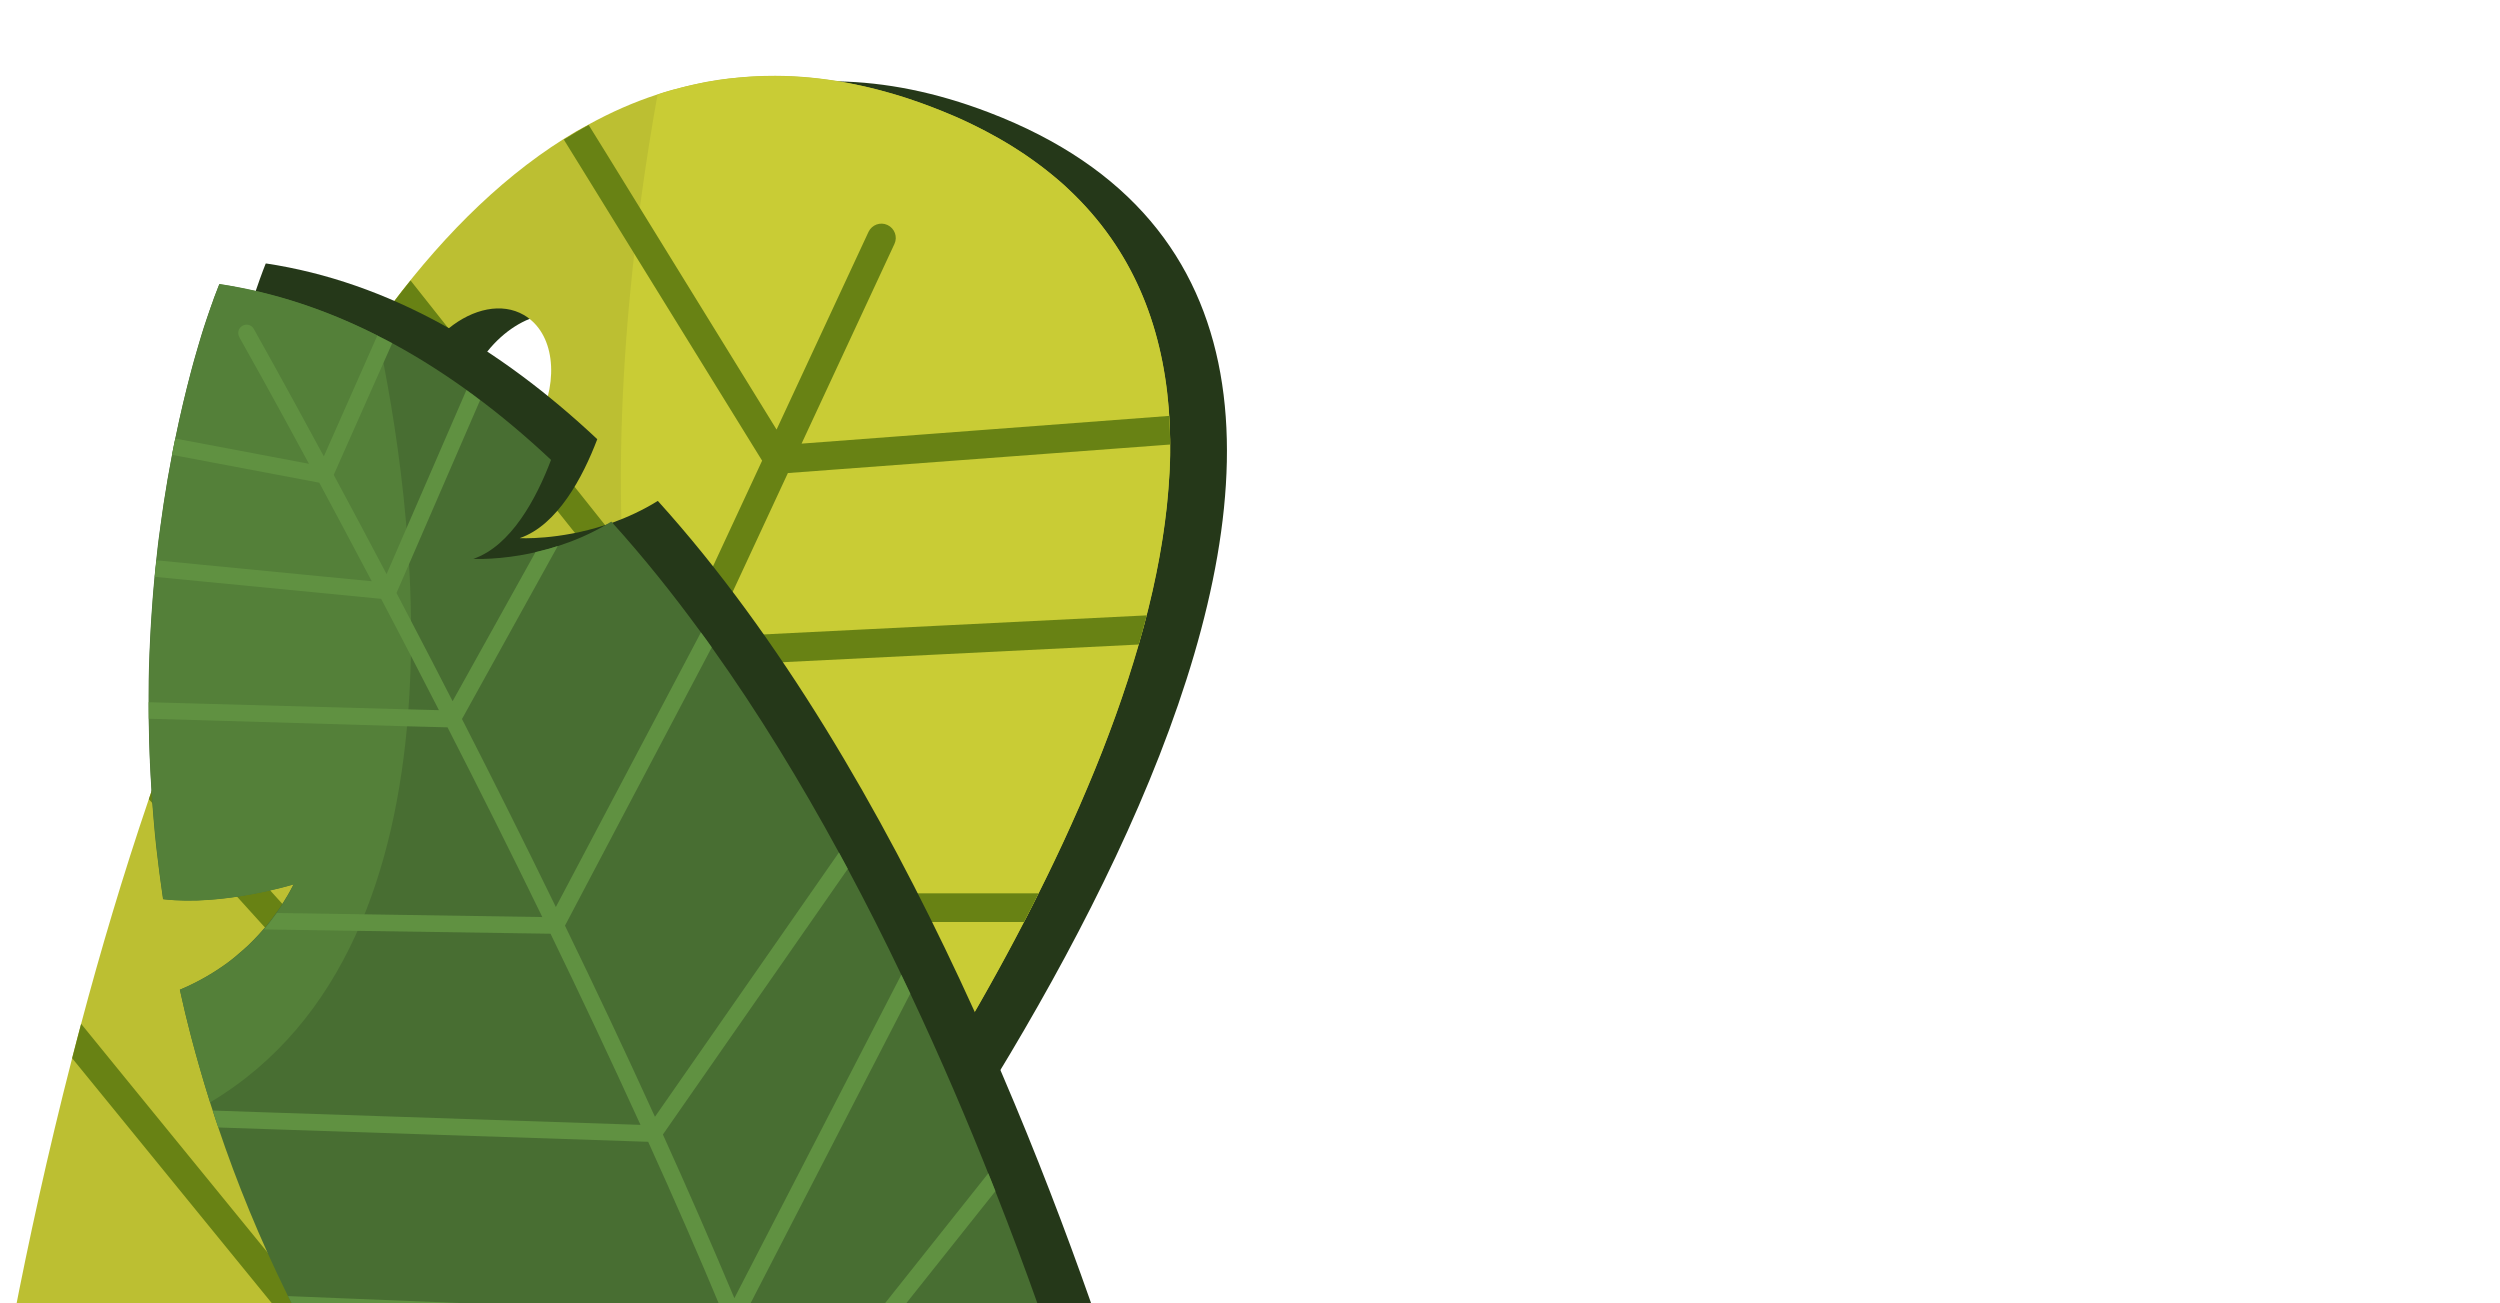 <?xml version="1.0" encoding="utf-8"?>
<!-- Generator: Adobe Illustrator 28.2.0, SVG Export Plug-In . SVG Version: 6.00 Build 0)  -->
<svg version="1.1" id="Layer_1" xmlns="http://www.w3.org/2000/svg" xmlns:xlink="http://www.w3.org/1999/xlink" x="0px" y="0px"
	 viewBox="0 0 1920 1000.9" style="enable-background:new 0 0 1920 1000.9;" xml:space="preserve">
<style type="text/css">
	.st0{fill:#253819;}
	.st1{fill:#BCBF32;}
	.st2{fill:#C9CC35;}
	.st3{fill:#688214;}
	.st4{clip-path:url(#SVGID_00000091707337071696320580000004642973361080110472_);}
	.st5{fill:#486E32;}
	.st6{fill:#548039;}
	.st7{fill:#609141;}
</style>
<g>
	<path class="st0" d="M759.6,86.4c-41-15.7-79.7-23.3-116.6-23.9c-0.1,0-0.1-0.1-0.2-0.1c-51-0.9-98.3,11.5-141.9,34.3
		c-12,6.3-23.7,13.3-35.1,21.1c-6.1,4.1-12.1,8.4-18,13C408.3,161,372.1,200,339,245c-4.5,6.1-8.9,12.3-13.3,18.7
		c-33.3,48.1-63.3,102.2-90.3,159.5c-3.5,7.4-7,15-10.3,22.5c-26.3,58.3-49.6,119.4-70,180.3c-2.7,8-5.3,16.1-8,24.1
		c-19.7,60.8-36.7,121.1-51.1,177.7c-2.2,9-4.5,17.9-6.6,26.7c-18.1,74-31.8,140.9-41.5,193.5c-1.7,9.1-3.2,17.8-4.7,26
		c-1.8,10.3-3.5,19.8-4.9,28.5h534.5C734.7,897,1195.9,253.4,759.6,86.4z M445.9,245.8c24.4,14,28.1,53.2,8.2,87.5
		c-6.4,11.1-14.4,20.3-23.2,27.2c-6.2,4.9-12.7,8.7-19.4,11.1c-13.1,4.9-26.4,4.8-37.4-1.6c-1.6-0.9-3-1.9-4.4-3
		c-20.4-16-22.4-52.5-3.9-84.6c10.5-18.2,25.5-31.3,40.9-37.5C420.5,239.3,434.5,239.2,445.9,245.8z"/>
</g>
<path class="st1" d="M898.7,341.4c0-0.3,0-0.6,0-1c0-3.2-0.1-6.3-0.2-9.5c0-0.8-0.1-1.6-0.1-2.4c-2.6-69-24.3-130.6-73.3-178.9
	c-2.5-2.5-5-4.9-7.6-7.3l-4-3.5c-4.1-3.5-8.3-6.9-12.7-10.3c-4.4-3.3-8.9-6.6-13.6-9.8c-3.2-2.1-6.4-4.2-9.7-6.3
	c-3.3-2-6.7-4.1-10.1-6c-3.5-2-7-3.9-10.6-5.8c-1.8-0.9-3.6-1.9-5.5-2.8c-3.7-1.9-7.4-3.7-11.3-5.5c-3.8-1.8-7.8-3.5-11.8-5.1
	c-4-1.7-8.1-3.3-12.2-4.9c-2.7-1-5.3-2-8-3c-8-2.9-15.9-5.5-23.7-7.7c-13.1-3.8-25.9-6.7-38.5-8.9c-0.9-0.2-1.8-0.3-2.8-0.4
	c-0.1,0-0.1-0.1-0.2-0.1c-18.5-3-36.5-4.3-54-3.9h-1.4l-5,0.2c-1.9,0.1-3.8,0.2-5.7,0.3c-1.9,0.1-3.8,0.2-5.7,0.4
	c-3.8,0.3-7.5,0.7-11.3,1.1c-5.6,0.6-11.2,1.5-16.6,2.5h-0.2l-4.8,1l-6.1,1.3c-1.8,0.4-3.6,0.8-5.5,1.3c-3.6,0.9-7.2,1.8-10.8,2.8
	c-3.5,1-7,2-10.4,3.2c-0.1,0-0.2,0-0.3,0.1c-18.2,5.9-35.8,13.7-52.9,23.1c-3.2,1.7-6.4,3.5-9.6,5.3
	c-52.3,30.7-99.3,76.6-141.2,132.2c-34.6,45.8-65.9,98.3-94,154.4c-32.2,64.1-60.4,133.1-84.7,202.4c-2.4,6.6-4.7,13.3-7,20
	c-0.4,1.2-0.9,2.5-1.3,3.8c-19.9,58.5-37.2,116.9-52,172.6c-2.4,8.9-4.7,17.6-6.9,26.4C36.3,887,21.5,955.6,10.6,1011.9
	c-0.4,2.2-0.9,4.4-1.3,6.6c-1.3,6.6-2.5,13-3.7,19.2c-4.6,24.7-8.4,46.5-11.4,64.6h531.9c9.7-12.3,20.6-26.2,32.3-41.6
	c5.5-7.2,11.2-14.7,17.1-22.6c34.3-45.9,74.3-102.1,114.2-164.2c4.8-7.5,9.6-15,14.4-22.7c3.4-5.4,6.8-10.9,10.2-16.4
	c6-9.7,12-19.6,17.9-29.5c1.5-2.5,3-5,4.4-7.5c9.8-16.6,19.5-33.5,28.9-50.6c1.6-2.8,3-5.6,4.6-8.4c0.4-0.6,0.7-1.3,1.1-2l8-14.9
	c2.5-4.7,4.9-9.3,7.3-14c0.4-0.7,0.7-1.5,1.2-2.2c1.8-3.5,3.6-7,5.3-10.4c1.2-2.5,2.5-5,3.7-7.5l1-1.9c2.6-5.1,5.1-10.2,7.5-15.2
	c2-4.1,3.9-8.1,5.8-12.1c2.1-4.5,4.2-8.9,6.3-13.4c1.7-3.7,3.4-7.4,5-11.1l6.4-14.4c6.4-14.7,12.6-29.5,18.3-44.1
	c1.1-2.9,2.2-5.8,3.3-8.7c5.5-14.4,10.6-28.8,15.2-43c0.4-1.2,0.9-2.5,1.2-3.7c1.4-4.5,2.8-9,4.2-13.5c1.8-5.7,3.4-11.4,5-17.1
	c0.6-2,1.1-4,1.7-6c0.3-0.8,0.5-1.6,0.7-2.4c0.7-2.8,1.5-5.7,2.2-8.5c0-0.1,0.1-0.2,0.1-0.3c0.6-2.2,1.2-4.5,1.7-6.8
	c2.2-8.9,4.2-17.7,5.9-26.5c0.6-2.7,1.1-5.5,1.6-8.2c1.4-7.6,2.7-15.2,3.8-22.7c0.4-2.5,0.7-5,1-7.5c0.2-1.5,0.4-3.1,0.6-4.6
	c0.3-1.9,0.5-3.8,0.7-5.7c0.6-5.6,1.1-11.1,1.5-16.6c0.2-2.3,0.3-4.5,0.5-6.8C898.6,358.4,898.8,349.8,898.7,341.4L898.7,341.4z
	 M322.4,278.5c2.1-3.6,4.4-7.1,6.8-10.3c2.2-3,4.7-5.9,7.3-8.6c0.2-0.1,0.2-0.2,0.3-0.3c1.2-1.3,2.5-2.5,3.7-3.6
	c1.3-1.3,2.7-2.5,4.1-3.5c18.7-15.2,40.9-20,57.7-10.3c1.6,0.9,3,1.9,4.4,3c20.4,16,22.4,52.4,3.8,84.5c-0.6,1.1-1.3,2.2-1.9,3.2
	c-4.2,6.7-9,12.6-14.1,17.6c-7.6,7.5-16.1,13.2-24.8,16.7c-13.6,5.6-27.6,5.7-39.1-1C306.3,352.1,302.6,312.8,322.4,278.5z"/>
<path class="st2" d="M716,82.4c-77.6-29.7-147.7-30.5-211-9.8c-34.2,189.8-91.6,681.2,209.2,762.3C882,562.8,1027.1,201.5,716,82.4z
	"/>
<path class="st3" d="M315.3,215.4c-4.7,5.8-9.4,11.8-14,17.9l27.9,35.1c4.7-6.2,9.8-11.6,15.3-16.1L315.3,215.4L315.3,215.4z"/>
<path class="st3" d="M546.6,489.2l334.1-16.6c0,0-0.1,0.2-0.1,0.3c-0.9,3.6-1.9,7.3-2.9,10.9c-1,3.7-2,7.4-3.2,11.2L536,511.8
	l-35,75.2l-46.1,99.1h342.8l-1,1.9c-3,6-6,12-9.1,17.9c-0.4,0.7-0.8,1.5-1.2,2.2H444.7l-72.9,156.7l332.4-13.6
	c-4.8,7.6-9.6,15.2-14.4,22.7l-327.9,13.4l-0.4-0.4l-74.3,159.6l288.3-8.4c-5.9,7.9-11.5,15.3-17.1,22.6l-281.6,8.2l-15.6,33.5H237
	l19.8-42.6L89.4,854.4l-34-41.7c2.2-8.7,4.5-17.5,6.9-26.4l33.7,41.4l171.1,209.8l78.3-168.3L147.1,650l-32.8-36.2
	c0.4-1.3,0.9-2.6,1.3-3.8c2.3-6.7,4.6-13.4,7-20l32.5,35.9l200.4,221.6l69.3-148.9l-199.7-253l-28.5-36.1c3.5-7.4,7.1-14.7,10.7-22
	l28.1,35.5l199.8,253.1l57.9-124.4l22.9-49.2L480.4,458l-68.8-86.3l-16.9-21.3h-0.1c0.6-0.6,1.1-1.2,1.7-1.8c1.4-1.4,2.8-3,4.1-4.5
	c1.1-1.2,2.1-2.6,3.1-3.8c1.3-1.7,2.5-3.4,3.7-5.2c0.5-0.7,1-1.4,1.4-2.2h0.1l22.2,27.9l47.1,59.2l48.3,60.7l59-126.9l-98.2-159
	l-39.3-63.7l-14.8-23.9c3.2-2,6.3-3.9,9.5-5.8c3.2-1.9,6.4-3.7,9.6-5.4l13.7,22.1l25.7,41.7l104.9,170.1l70.6-151.8
	c2.6-5.5,9.1-7.9,14.6-5.3c5.5,2.6,7.9,9.1,5.3,14.6l-71.3,153.3L898,319.4c0.4,7.3,0.6,14.6,0.7,22l-293.6,21.9L546.6,489.2
	L546.6,489.2z"/>
<g>
	<defs>
		<rect id="SVGID_1_" x="114.2" y="202.4" width="752" height="883"/>
	</defs>
	<clipPath id="SVGID_00000036228059031789359720000002351140086908340646_">
		<use xlink:href="#SVGID_1_"  style="overflow:visible;"/>
	</clipPath>
	<g style="clip-path:url(#SVGID_00000036228059031789359720000002351140086908340646_);">
		<g>
			<path class="st0" d="M866.2,1085.4H316.3c-16-25.2-30.6-50.3-43.9-75.2c-2.4-4.3-4.7-8.7-6.9-13.1c-22.7-44-41.3-87.4-56.4-129.9
				c-1.6-4.3-3.1-8.6-4.5-13c-3.6-10.4-6.9-20.7-10-31c-8.2-26.8-15.1-53.1-20.8-78.9c15-6.2,32.3-15.9,48.8-30.5
				c4.3-3.8,8.6-8,12.7-12.6c9.5-10.5,18.4-23,26-37.8c0,0-54.5,16.9-100.3,11.4c-6.3-42.5-9.6-83.3-10.7-121.8
				c-0.1-4.3-0.2-8.6-0.3-12.8c-0.5-33.2,0.6-64.7,2.9-94c0.3-4.3,0.7-8.5,1.1-12.7c2.5-28.2,6-54.4,10-78.2
				c0.7-4.3,1.4-8.5,2.2-12.6c5.9-32.5,12.6-60.2,18.7-82.1c1.1-3.8,2.2-7.5,3.2-11.1c3.1-10.3,5.9-19.1,8.3-26.1
				c4.7-13.8,7.7-21.1,7.7-21.1c94.4,14.2,179.3,64.3,254.6,135c-11.1,29.2-30.6,66.1-59.6,76c0,0,29.8,1.7,65.9-10.1
				c1.8-0.6,3.6-1.2,5.4-1.8c11.3-4.1,23.2-9.5,34.8-16.7C693.9,593.3,814.8,923.1,866.2,1085.4z"/>
		</g>
		<path class="st5" d="M825.6,1085.4H270.8c-15.8-25.8-30.2-51.5-43.2-77.1c-2.2-4.3-4.4-8.7-6.5-13
			c-21.6-43.9-39.3-87.2-53.5-129.5c-0.7-2.2-1.4-4.3-2.2-6.5c-0.7-2.2-1.4-4.3-2.1-6.5c-0.7-2.1-1.3-4.1-2-6.2
			c-3-9.5-5.8-19-8.5-28.4c-0.7-2.4-1.4-4.8-2-7.2c-0.1-0.4-0.2-0.8-0.4-1.3c-1.2-4.4-2.4-8.9-3.6-13.3c-3.2-12.2-6.1-24.3-8.7-36.3
			c4.4-1.8,8.9-3.9,13.6-6.4c0.9-0.5,1.9-1,2.8-1.5c2.8-1.5,5.7-3.2,8.6-5c2.3-1.4,4.6-2.9,6.9-4.5c1.1-0.7,2.2-1.5,3.3-2.3
			c1.7-1.2,3.3-2.4,5-3.8c1.4-1.1,2.8-2.2,4.1-3.4c2.7-2.3,5.5-4.7,8.2-7.2c2.7-2.6,5.3-5.3,8-8.2c1.3-1.4,2.6-2.9,3.9-4.4
			c0.4-0.4,0.7-0.8,1.1-1.2c0.7-0.9,1.5-1.8,2.2-2.7c0.9-1.1,1.8-2.2,2.6-3.4c0.5-0.7,1-1.3,1.5-2c0.8-1.1,1.6-2.2,2.4-3.3
			c1-1.4,2.1-2.9,3.1-4.4c1.5-2.2,2.9-4.6,4.3-6.9c1-1.5,1.8-3,2.7-4.6c1-1.9,2.1-3.8,3.1-5.8c0,0-54.5,16.9-100.3,11.4
			c-2-13.5-3.7-26.9-5.2-40c-0.7-6.2-1.3-12.5-1.8-18.6c-0.3-2.9-0.5-5.7-0.7-8.5c-0.3-3.5-0.5-7-0.8-10.5
			c-0.3-3.6-0.5-7.3-0.7-10.9c-0.3-5.6-0.6-11.2-0.9-16.7v-0.6c-0.5-11.1-0.8-21.9-0.9-32.7V552c0-3.9-0.1-7.9-0.1-11.8v-0.9
			c0-3.2,0-6.4,0-9.6l0.1-7.3c0.1-7,0.3-13.9,0.6-20.8c0.3-8.2,0.7-16.2,1.2-24.1c0.2-3.9,0.5-7.9,0.8-11.8
			c0.5-7.8,1.2-15.4,1.9-22.8c0.4-4.3,0.8-8.5,1.3-12.7c0.4-3.7,0.8-7.4,1.2-11c0.3-2.6,0.6-5.3,1-7.8c0.2-1,0.3-2,0.4-2.9
			c0.6-4.8,1.3-9.6,2-14.4c0.3-2.4,0.7-4.7,1-7c2-13.2,4.2-25.8,6.5-37.7c0.2-1.2,0.5-2.5,0.7-3.7c0.3-1.5,0.6-3,0.9-4.5
			c0.3-1.4,0.6-2.9,0.9-4.3c3.8-18.7,7.9-35.5,11.7-50.1c0.8-3.1,1.7-6.1,2.4-9c1.1-4,2.2-7.8,3.3-11.4c0.9-3.1,1.8-6,2.6-8.8
			c1.3-4.3,2.6-8.2,3.8-11.8c0.4-1.2,0.8-2.4,1.2-3.5c0.2-0.5,0.3-1,0.5-1.4c0.5-1.3,0.9-2.5,1.3-3.7c0.2-0.8,0.5-1.6,0.8-2.3
			c0.4-1,0.7-2,1.1-3c0.7-2.2,1.4-4.1,2.1-5.7c0.2-0.7,0.5-1.3,0.7-1.9c0-0.1,0-0.2,0.1-0.2c0.3-0.7,0.5-1.4,0.8-2
			c0.2-0.5,0.4-1,0.5-1.4c0.7-1.6,1-2.4,1-2.4c5.4,0.8,10.8,1.7,16,2.8c2.6,0.5,5.1,1,7.7,1.6c1.4,0.3,2.8,0.6,4.2,0.9
			c1,0.2,2.1,0.5,3.1,0.7c31.3,7.4,61.5,18.9,90.6,33.6c0,0,0.1,0,0.1,0c1.6,0.8,3.2,1.6,4.8,2.4c1.7,0.9,3.5,1.8,5.2,2.7
			c0.4,0.2,0.9,0.4,1.3,0.7c43,23.3,83.6,53.7,121.7,89.5c-11.1,29.3-30.6,66.1-59.7,76c0,0,20.4,1.2,47.9-5.1
			c1.4-0.3,2.7-0.7,4.1-1c1.4-0.3,2.8-0.7,4.3-1.1c1.4-0.3,2.8-0.7,4.2-1.2c1.5-0.5,3-0.9,4.5-1.4c11.7-3.8,24.1-8.9,36.4-16.1
			c1.5-0.9,3.1-1.8,4.6-2.7c0.3,0.3,0.5,0.6,0.8,0.9c23.8,26.3,46.5,54.7,68.1,84.3h0c1.4,1.9,2.8,3.8,4.2,5.7
			c1.4,1.9,2.8,3.9,4.1,5.8c35.6,49.9,68.1,103.3,97.6,157.5c2.3,4.2,4.5,8.4,6.8,12.6c14.5,27,28.2,54.2,41.1,81.2
			c2.3,4.8,4.6,9.6,6.9,14.5c23.4,49.6,44.2,98.4,62.4,144.4c0.8,2.1,1.7,4.2,2.5,6.3l0.4,1c12.1,30.7,23.1,60.1,32.8,87.5
			c0.8,2.4,1.7,4.8,2.5,7.1C809.6,1037.1,818.2,1062.6,825.6,1085.4L825.6,1085.4z"/>
		<path class="st6" d="M290.2,257.8c-38.7-19.6-79.2-33.3-121.7-39.7c0,0-83.7,199.7-43.1,472.5c45.9,5.5,100.3-11.4,100.3-11.4
			c-23.5,46-59.5,69.3-87.5,80.9c6.2,28.3,13.9,57.2,23.2,86.5C369.7,722.3,315.3,374.8,290.2,257.8z"/>
		<path class="st7" d="M570.5,1012.4c10.2,24.6,20,49,29.3,73h-13.6c-8.2-21-16.7-42.2-25.6-63.6l-288.1-11.6l-44.8-1.8
			c-2.2-4.3-4.4-8.7-6.5-13l44.5,1.8l289.6,11.7c-18.2-43.7-37.5-88-57.5-132l-288.5-9.6l-41.6-1.4c-0.7-2.2-1.4-4.3-2.2-6.5
			c-0.7-2.2-1.4-4.3-2.1-6.5l41.3,1.4l287.2,9.6c-22.7-49.7-45.9-99-69.1-146.8l-148-2.2h0l-52.1-0.8l-19.9-0.3h0
			c3.4-3.9,6.7-8.2,9.8-12.6h0l22.7,0.3l44.8,0.7l136.4,2.1c-24.8-51-49.4-100-72.8-145.7l-31.1-0.8L150.2,553l-35.9-1V552
			c0-3.9-0.1-7.9-0.1-11.8v-0.9l35.7,1l163.8,4.5l23.4,0.6c-7.3-14.3-14.5-28.2-21.5-41.7c-7.8-15.1-15.5-29.7-22.9-43.8
			l-139.9-13.6l-34-3.3c0.4-4.3,0.8-8.5,1.3-12.7l33.7,3.3l131.7,12.8c-14.6-27.7-28.2-53.1-40.3-75.7l-81.4-15.4l-31.7-6
			c0.2-1.2,0.5-2.5,0.7-3.7c0.3-1.5,0.6-3,0.9-4.5c0.3-1.4,0.6-2.9,0.9-4.3l31.4,5.9l71.3,13.5c-28.7-53.1-48.1-87.7-52.6-95.6
			c-0.5-1-0.8-1.5-0.9-1.7c-1.7-3.1-0.7-7,2.4-8.7c0.5-0.3,1.1-0.5,1.7-0.7c2.7-0.6,5.6,0.5,7,3.1c0.8,1.4,21.4,38,53.8,97.9
			l41.1-92.8c0,0,0.1,0,0.1,0.1c1.6,0.8,3.2,1.6,4.8,2.4c1.7,0.9,3.5,1.8,5.2,2.7c0.4,0.2,0.9,0.4,1.3,0.7l-6.9,15.5l-38,85.6
			c12.2,22.7,25.9,48.3,40.6,76.2l15.1-34.8l46.2-106.5c3.6,2.5,7.1,5.1,10.5,7.8l-54.8,126.4l-9.4,21.6c3.6,6.8,7.2,13.7,10.8,20.7
			c10.4,19.9,21.2,40.7,32.3,62.4L411.3,424c1.4-0.3,2.7-0.7,4.1-1c1.4-0.3,2.8-0.7,4.3-1.1c1.4-0.4,2.8-0.7,4.2-1.2
			c1.5-0.5,3-0.9,4.5-1.4l-73.6,132.9c23.2,45.3,47.5,93.9,72.1,144.4l111.4-210.9h0c1.4,1.9,2.8,3.8,4.2,5.7
			c1.4,1.9,2.8,3.9,4.1,5.8L433.9,710.9c23.2,47.8,46.5,97.1,69.1,146.8l141.3-203c2.3,4.2,4.5,8.4,6.8,12.6l-142,204
			c19,41.9,37.4,84.1,54.9,125.7l128.2-248.4c2.3,4.8,4.6,9.6,6.9,14.5L570.5,1012.4L570.5,1012.4z"/>
		<path class="st7" d="M764.5,914.8l-135.7,170.6h-16.3L759,901.1c0.9,2.1,1.7,4.3,2.6,6.4c0.8,2.1,1.7,4.2,2.5,6.3L764.5,914.8z"/>
		<path class="st7" d="M802.3,1016.5l-54.8,68.8h-16.3l66.2-83c0.8,2.4,1.7,4.8,2.5,7.1C800.7,1011.8,801.5,1014.2,802.3,1016.5z"/>
	</g>
</g>
</svg>
